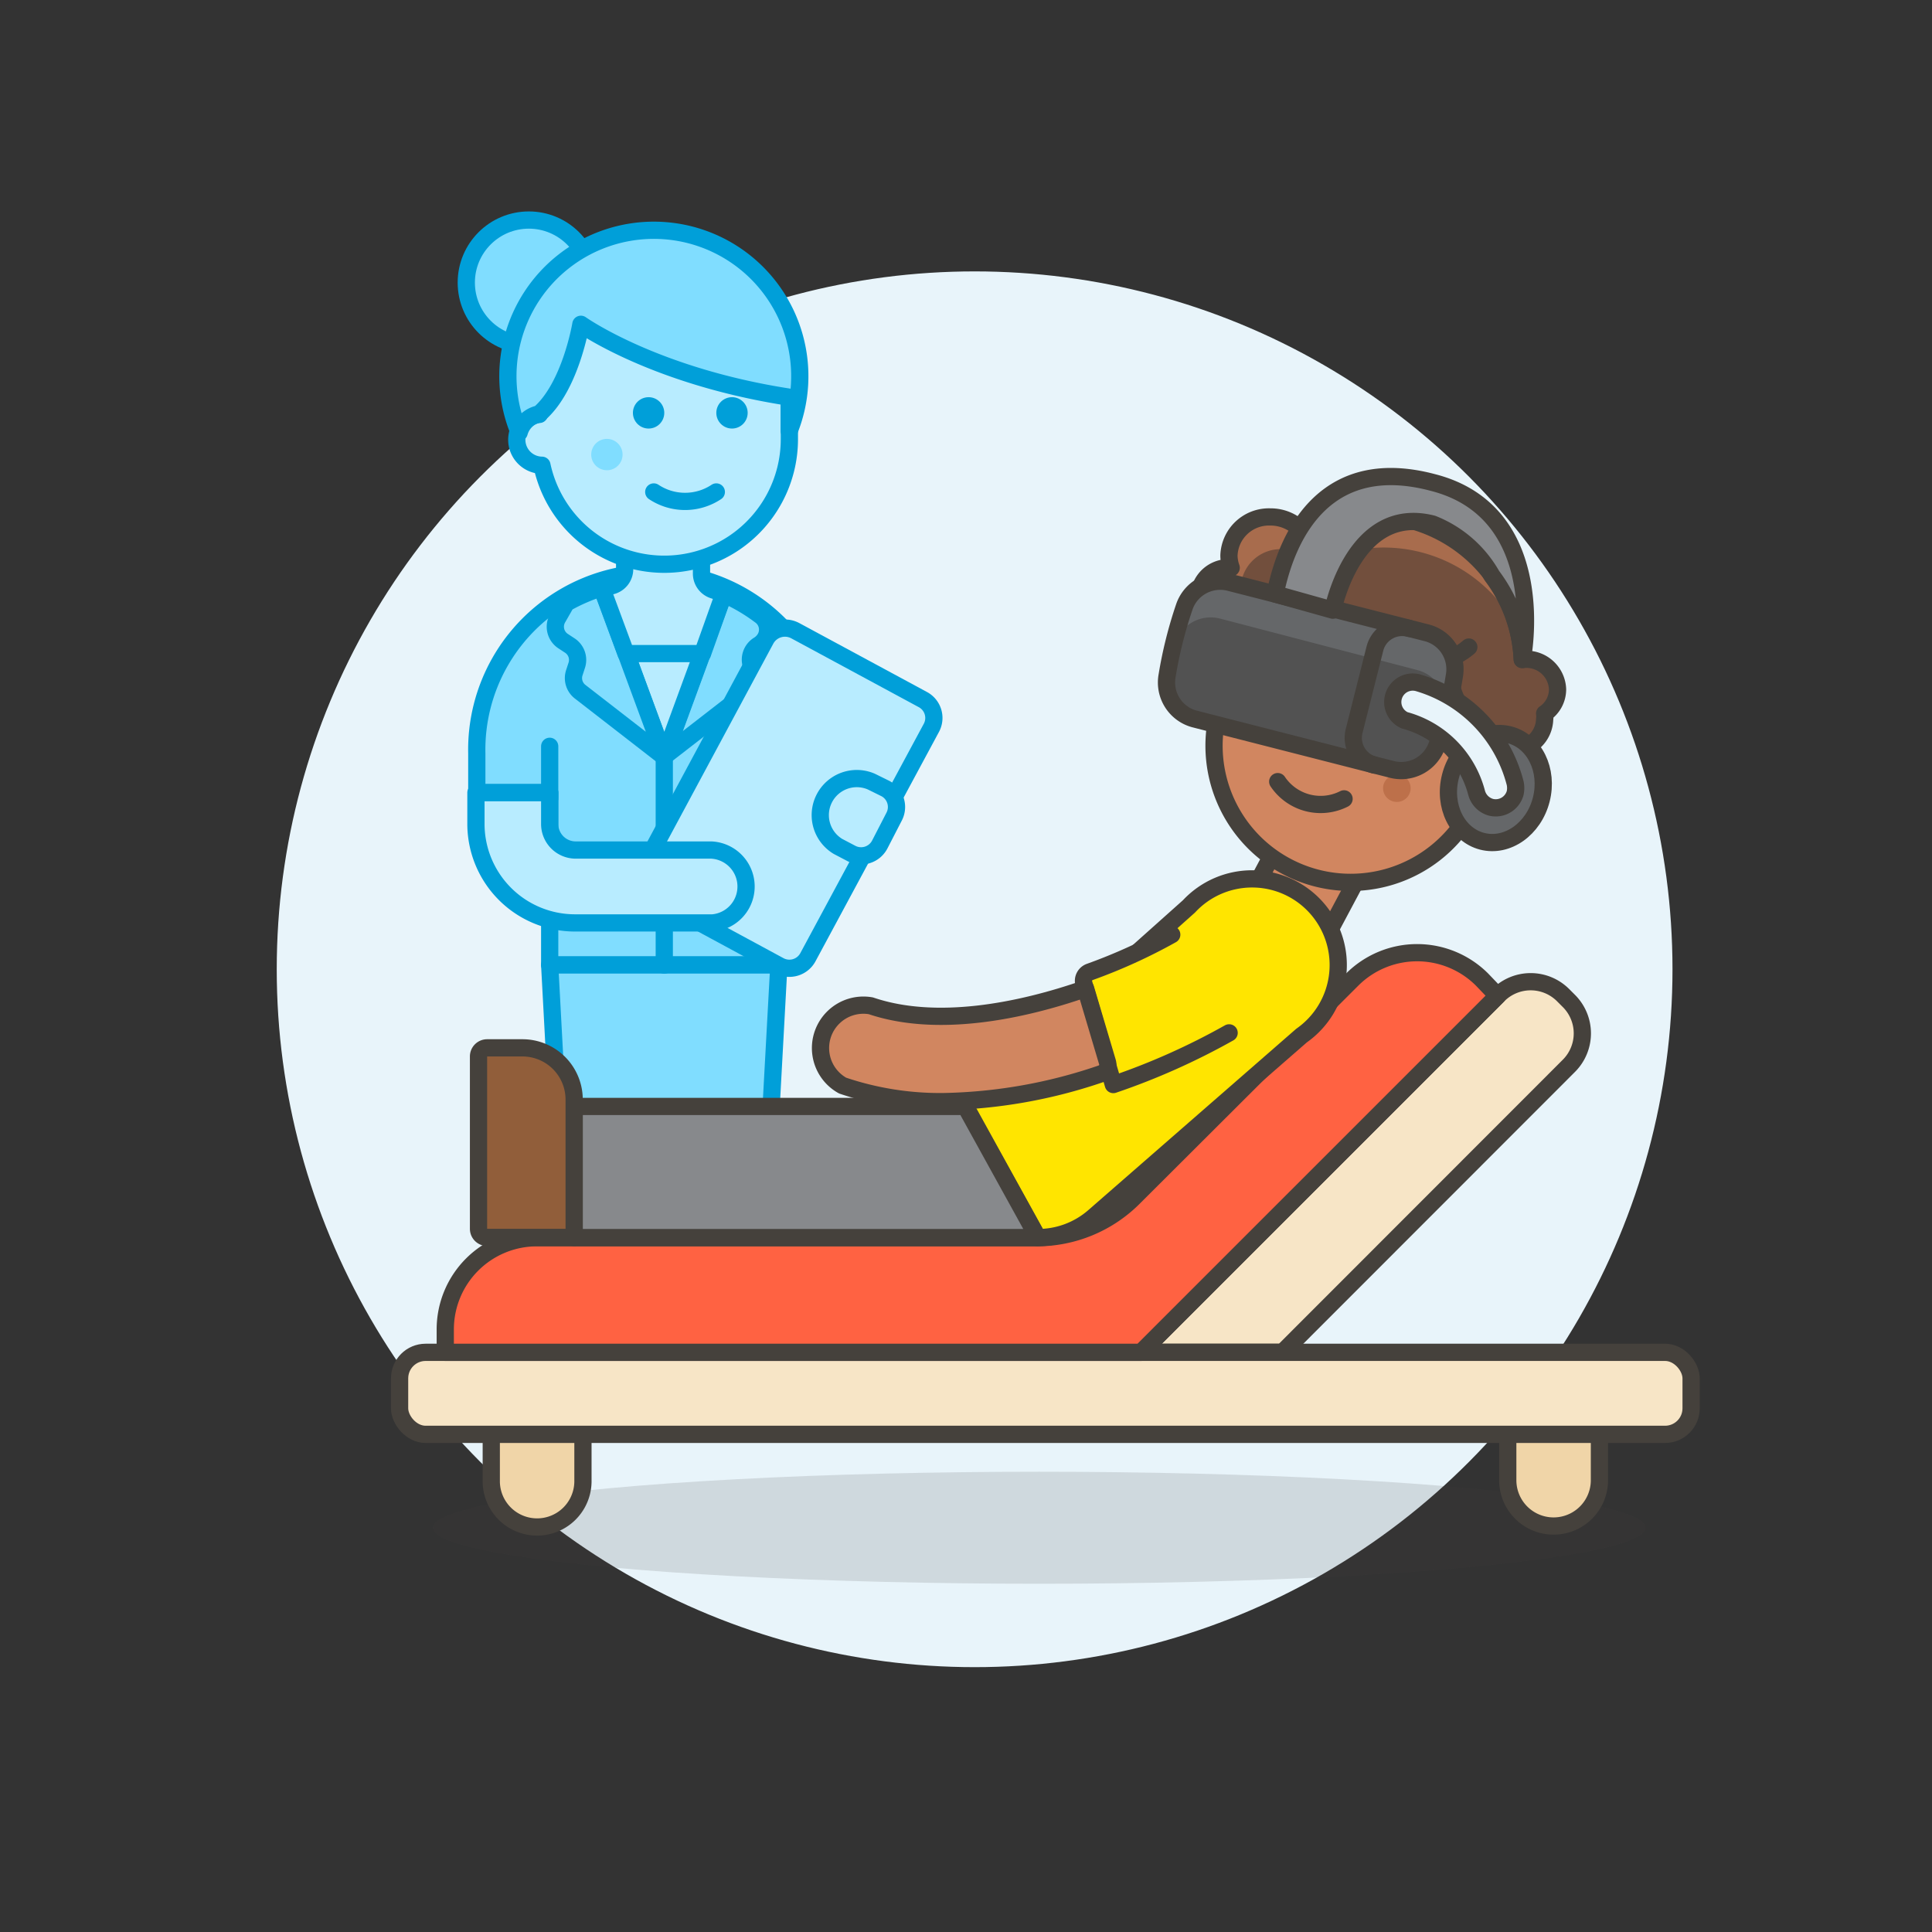 <svg id="does_it_work" data-name="does it work" xmlns="http://www.w3.org/2000/svg" viewBox="0 0 112.12 112.12"><rect x="0" y="0" width="112.12" height="112.12" fill="#333333" stroke="none"/><defs><style>.cls-1,.cls-23{fill:#e8f4fa;}.cls-1{stroke:#e8f4fa;stroke-miterlimit:10;}.cls-2{fill:#d18660;}.cls-11,.cls-12,.cls-13,.cls-16,.cls-2,.cls-21,.cls-22,.cls-23,.cls-24,.cls-25{stroke:#45413c;}.cls-11,.cls-12,.cls-13,.cls-16,.cls-2,.cls-21,.cls-22,.cls-23,.cls-24,.cls-25,.cls-3,.cls-4,.cls-5,.cls-6,.cls-7{stroke-linecap:round;stroke-linejoin:round;}.cls-3,.cls-6,.cls-9{fill:#80ddff;}.cls-3,.cls-4,.cls-7{stroke:#009fd9;}.cls-4{fill:#b8ecff;}.cls-16,.cls-5,.cls-7{fill:none;}.cls-5,.cls-6{stroke:#00b8f0;}.cls-8{fill:#009fd9;}.cls-10,.cls-14{fill:#45413c;}.cls-10{opacity:0.15;isolation:isolate;}.cls-11{fill:#f7e5c6;}.cls-12{fill:#f0d5a8;}.cls-13{fill:#ff6242;}.cls-15{fill:#bd704a;}.cls-17{fill:#724f3d;}.cls-18{fill:#a86c4d;}.cls-19{fill:#525252;}.cls-20,.cls-21{fill:#656769;}.cls-22{fill:#87898c;}.cls-24{fill:#ffe500;}.cls-25{fill:#915e3a;}</style></defs><title>doesItWork</title><circle class="cls-1" cx="56.56" cy="56.25" r="40"/><rect class="cls-2" x="72.49" y="49.13" width="6.18" height="5" transform="translate(-5.51 94.07) rotate(-61.96)"/><path class="cls-3" d="M48.22,43.91a10.28,10.28,0,1,0-20.55-.2V46H31.9V56H45.2V47.54h3Z"/><path class="cls-3" d="M42,34.48a10.58,10.58,0,0,1,2.11,1.23,1,1,0,0,1,.21,1.46,1.2,1.2,0,0,1-.26.24,1,1,0,0,0-.45,1.22l.12.36a1,1,0,0,1-.34,1.15l-4.86,3.77Z"/><polygon class="cls-4" points="42.99 74.74 43.38 68.09 33.71 68.09 34.1 74.74 42.99 74.74"/><line class="cls-5" x1="38.55" y1="68.1" x2="38.55" y2="74.74"/><path class="cls-3" d="M43.4,68.1A1.21,1.21,0,0,0,44.6,67L45.2,56H31.9L32.49,67a1.21,1.21,0,0,0,1.2,1.15Z"/><path class="cls-6" d="M47,78.37a3.63,3.63,0,0,0-3.63-3.63H38.55v3.63Z"/><path class="cls-6" d="M42.55,78.37a3.63,3.63,0,0,0-3.63-3.63H34.09v2.42a1.21,1.21,0,0,0,1.21,1.21Z"/><line class="cls-7" x1="31.9" y1="43.31" x2="31.9" y2="46.33"/><polygon class="cls-4" points="36.32 37.87 38.55 43.92 40.77 37.87 36.32 37.87"/><line class="cls-7" x1="38.55" y1="43.31" x2="38.55" y2="56.01"/><path class="cls-4" d="M54.05,42.24a1.21,1.21,0,0,0-.49-1.64h0l-7.41-4a1.27,1.27,0,0,0-1.71.51h0L37.33,50.34a1.27,1.27,0,0,0,.51,1.71h0l7.4,4a1.22,1.22,0,0,0,1.64-.49h0Z"/><path class="cls-4" d="M50.57,45.36a2.12,2.12,0,0,0-1.94,3.76l.8.42A1.22,1.22,0,0,0,51.06,49h0l.83-1.61a1.21,1.21,0,0,0-.51-1.63Z"/><path class="cls-4" d="M31.9,46v1.82a1.51,1.51,0,0,0,1.51,1.51h7.86a2.12,2.12,0,0,1,.09,4.23h-8a5.75,5.75,0,0,1-5.74-5.74V46Z"/><path class="cls-3" d="M32.86,35l-.48.84a1,1,0,0,0,.32,1.38l.35.23a1,1,0,0,1,.41,1.19l-.12.37a1,1,0,0,0,.35,1.15l4.86,3.77-3.62-9.82A10.26,10.26,0,0,0,32.86,35Z"/><path class="cls-4" d="M41.37,34.23a1,1,0,0,1-.66-.95V30.86H36.25V33a1,1,0,0,1-.77,1l-.55.15,1.4,3.78h4.44L42,34.48h0C41.81,34.39,41.59,34.3,41.37,34.23Z"/><circle class="cls-3" cx="30.69" cy="16.4" r="3.63"/><path class="cls-4" d="M38.55,15.8a7.25,7.25,0,0,0-7.25,7.25v1A1.48,1.48,0,0,0,31.45,27a7.26,7.26,0,0,0,14.36-1.48V23.05a7.25,7.25,0,0,0-7.26-7.25Z"/><circle class="cls-8" cx="37.64" cy="23.96" r="0.91"/><circle class="cls-8" cx="42.48" cy="23.96" r="0.91"/><circle class="cls-9" cx="35.22" cy="26.38" r="0.91"/><path class="cls-7" d="M37.94,28.55a3.28,3.28,0,0,0,3.63,0"/><path class="cls-3" d="M30.13,25.1A8.47,8.47,0,1,1,45.8,25V23.05c-7.86-1.21-12.09-4.23-12.09-4.23s-.6,3.63-2.42,5.2A1.51,1.51,0,0,0,30.13,25.1Z"/><ellipse class="cls-10" cx="60.31" cy="88.66" rx="35.19" ry="3.25"/><path class="cls-11" d="M91.05,61.85a2.66,2.66,0,0,0,0-3.76h0l-.34-.34a2.66,2.66,0,0,0-3.76,0h0L66.22,78.48h8.21Z"/><path class="cls-12" d="M28.51,83.23h5.32V85.9a2.66,2.66,0,1,1-5.32.11V83.23Z"/><path class="cls-12" d="M92.82,83.23H87.5V85.9a2.66,2.66,0,0,0,5.32,0h0Z"/><rect class="cls-11" x="23.19" y="78.48" width="74.95" height="4.76" rx="1.51"/><path class="cls-13" d="M86,56.84a5.33,5.33,0,0,0-7.52,0L65.8,69.49a7.94,7.94,0,0,1-5.64,2.34h-29a5.32,5.32,0,0,0-5.32,5.32v1.33H66.22L86.91,57.79Z"/><path class="cls-2" d="M81.18,32.47a8,8,0,0,1,5.73,9.67h0l-.4,1.54c2.2.56,1.07,4.37-1.37,3.75h0a7.93,7.93,0,0,1-14.43-6.15l.79-3.08a8,8,0,0,1,9.67-5.74Z"/><path class="cls-14" d="M80.11,41.26a1,1,0,0,0-1,1,1,1,0,0,0,.74,1,1.07,1.07,0,0,0,.25,0,1,1,0,0,0,.25-2A1.07,1.07,0,0,0,80.11,41.26Z"/><path class="cls-14" d="M74.33,39.78a1,1,0,1,0,.25,0A1,1,0,0,0,74.33,39.78Z"/><path class="cls-15" d="M80.28,45.58a.8.8,0,0,0,1.55.39.79.79,0,0,0-.58-1A.81.81,0,0,0,80.28,45.58Z"/><path class="cls-16" d="M78,46.36a3,3,0,0,1-3.85-1"/><path class="cls-17" d="M90.39,40a1.81,1.81,0,0,0-1.86-1.74l-.19,0A8.75,8.75,0,0,0,75.6,30.86,2.45,2.45,0,0,0,73.71,30a2.32,2.32,0,0,0-2.39,2.24,2.17,2.17,0,0,0,.13.71,1.73,1.73,0,0,0-.3,3.45.24.24,0,0,1,0,.08c3.2,2.08,8.89,4.11,13.11,1.7-.52,2,.9,3.63,2,4.52a1.83,1.83,0,0,0,1,.74l.1.06v0a3,3,0,0,0,.42,0,1.81,1.81,0,0,0,1.86-1.74,1.34,1.34,0,0,0,0-.35A1.7,1.7,0,0,0,90.39,40Z"/><path class="cls-18" d="M72.17,34.81A2.09,2.09,0,0,1,72,34.1a2.32,2.32,0,0,1,2.4-2.23,2.4,2.4,0,0,1,1.89.88,8.71,8.71,0,0,1,11.74,3.73h0a8.72,8.72,0,0,0-10.58-6.34,9.17,9.17,0,0,0-1.89.71A2.45,2.45,0,0,0,73.71,30a2.32,2.32,0,0,0-2.39,2.24,2.17,2.17,0,0,0,.13.71,1.79,1.79,0,0,0-1.79,1.74,1.73,1.73,0,0,0,.79,1.42A1.83,1.83,0,0,1,72.17,34.81Z"/><path class="cls-16" d="M90.39,40a1.81,1.81,0,0,0-1.86-1.74l-.19,0A8.75,8.75,0,0,0,75.6,30.86,2.45,2.45,0,0,0,73.71,30a2.32,2.32,0,0,0-2.39,2.24,2.17,2.17,0,0,0,.13.71,1.73,1.73,0,0,0-.3,3.45.24.24,0,0,1,0,.08c3.2,2.08,8.89,4.11,13.11,1.7-.52,2,.9,3.63,2,4.52a1.83,1.83,0,0,0,1,.74l.1.06v0a3,3,0,0,0,.42,0,1.81,1.81,0,0,0,1.86-1.74,1.34,1.34,0,0,0,0-.35A1.7,1.7,0,0,0,90.39,40Z"/><path class="cls-16" d="M84.24,38.16a3.52,3.52,0,0,0,1-.61"/><path class="cls-19" d="M68.73,35.22a24.84,24.84,0,0,0-1,4,2.19,2.19,0,0,0,1.58,2.5l11.5,2.94a2.2,2.2,0,0,0,2.59-1.43,23,23,0,0,0,1-4,2.18,2.18,0,0,0-1.58-2.5l-11.5-2.94A2.2,2.2,0,0,0,68.73,35.22Z"/><path class="cls-20" d="M83.67,42.31q.1-.47.18-.93a2.18,2.18,0,0,0-1.58-2.49l-11.5-3a2.18,2.18,0,0,0-2.58,1.44c-.11.3-.2.6-.3.9a23.12,23.12,0,0,1,.85-3.06,2.19,2.19,0,0,1,2.58-1.44l11.5,2.95a2.17,2.17,0,0,1,1.58,2.5A23.36,23.36,0,0,1,83.67,42.31Z"/><path class="cls-16" d="M68.73,35.22a24.84,24.84,0,0,0-1,4,2.19,2.19,0,0,0,1.58,2.5l11.5,2.94a2.2,2.2,0,0,0,2.59-1.43,23,23,0,0,0,1-4,2.18,2.18,0,0,0-1.58-2.5l-11.5-2.94A2.2,2.2,0,0,0,68.73,35.22Z"/><ellipse class="cls-21" cx="86.81" cy="45.73" rx="3.19" ry="2.72" transform="translate(20.99 118.5) rotate(-75.65)"/><path class="cls-16" d="M81.79,36.47a1.63,1.63,0,0,0-2,1.17h0L78.59,42.4a1.63,1.63,0,0,0,1.17,2"/><path class="cls-22" d="M83.15,28c6.91,1.76,5.19,10.28,5.19,10.28a8.76,8.76,0,0,0-1.76-4.87,6.85,6.85,0,0,0-3.44-3c-4.55-1.16-5.77,4.92-5.79,5L74,34.47C74.76,30.7,77.12,26.4,83.15,28Z"/><path class="cls-23" d="M86.53,46.85a1.17,1.17,0,0,0,1.4-.83,1.37,1.37,0,0,0,0-.57,8.19,8.19,0,0,0-5.65-5.83,1.16,1.16,0,0,0-.77,2.18A5.91,5.91,0,0,1,85.69,46,1.19,1.19,0,0,0,86.53,46.85Z"/><path class="cls-24" d="M56,64.21,69,52.6a5,5,0,1,1,6.53,7.5h0L63.49,70.6a4.94,4.94,0,0,1-3.27,1.22Z"/><polygon class="cls-22" points="60.23 71.82 33.32 71.82 33.32 64.21 56.03 64.21 60.23 71.82"/><path class="cls-25" d="M28.27,60.81h2.05a3,3,0,0,1,3,3v8H28.27a.5.5,0,0,1-.5-.5v-10A.5.5,0,0,1,28.27,60.81Z"/><path class="cls-24" d="M68,54.24a31.57,31.57,0,0,1-4.77,2.17.55.55,0,0,0-.33.67l1.71,5.86a39.87,39.87,0,0,0,6.72-3"/><path class="cls-2" d="M63,57.37c-3.82,1.33-8.65,2.29-12.46,1A2.49,2.49,0,0,0,48.9,63h0a17.61,17.61,0,0,0,5.85.93,29.77,29.77,0,0,0,9.16-1.62.55.55,0,0,0,.36-.67Z"/></svg>